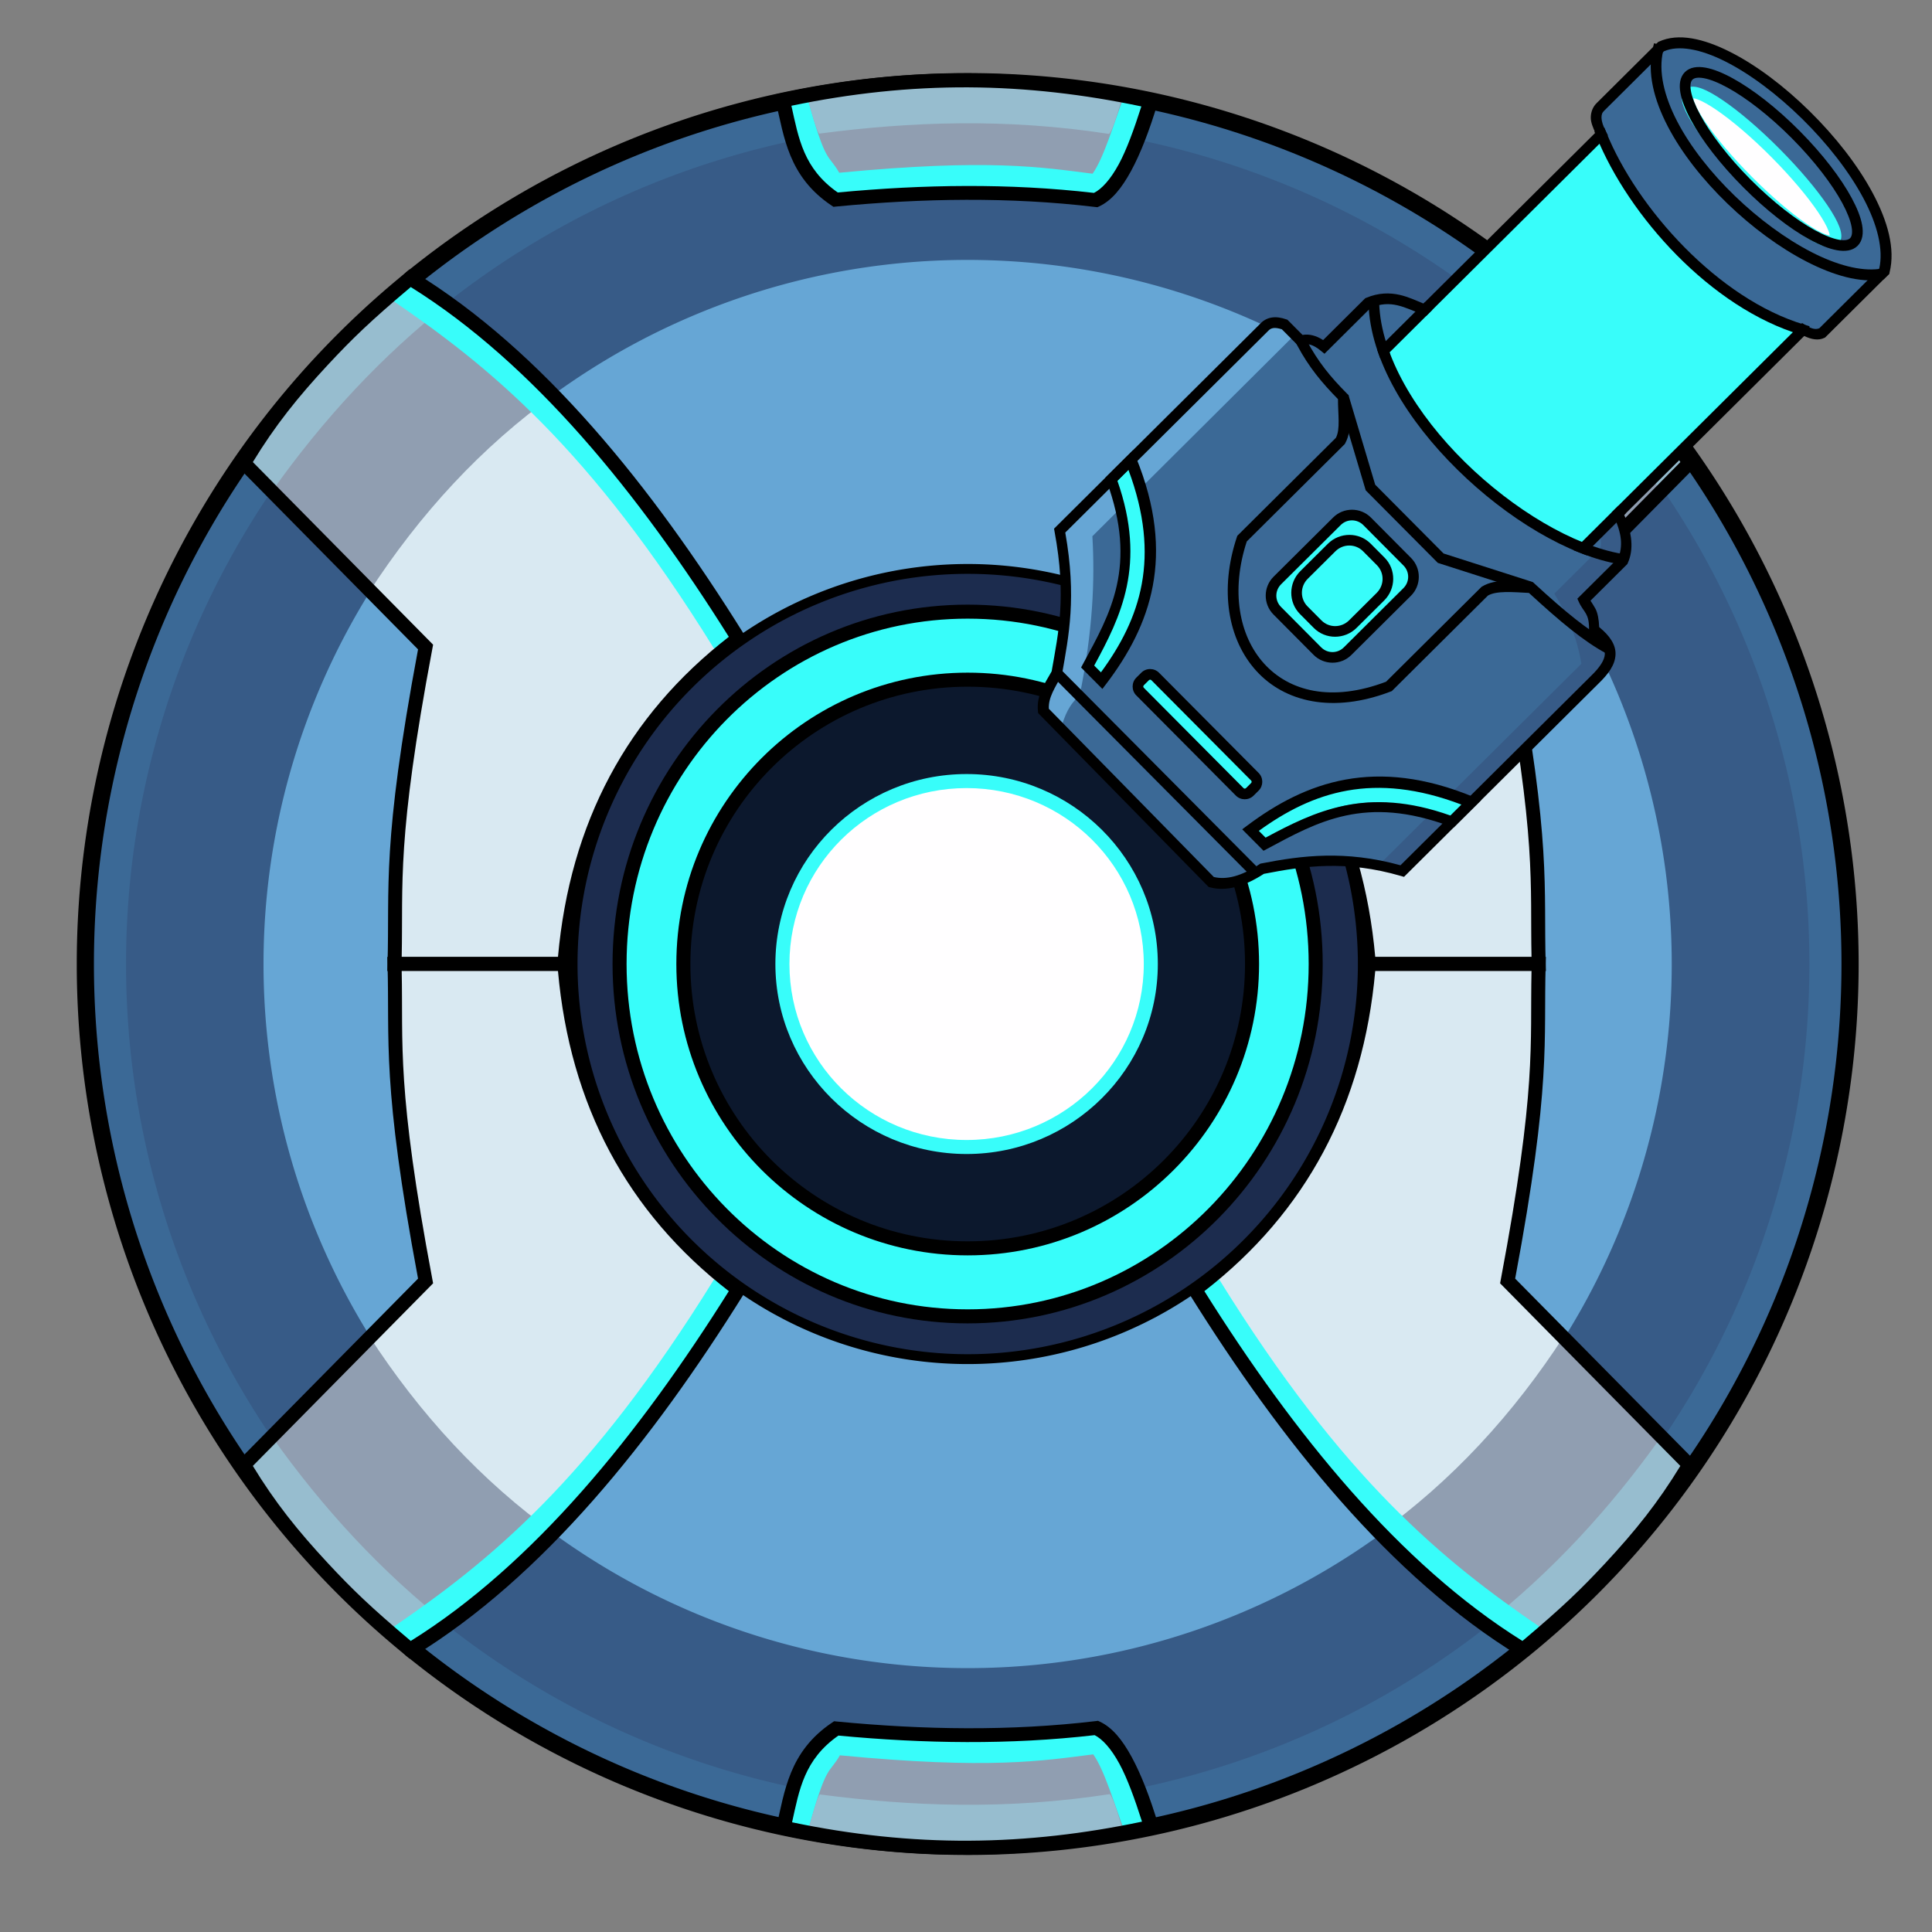 <?xml version="1.0" encoding="UTF-8" standalone="no"?>
<!-- Created with Inkscape (http://www.inkscape.org/) -->

<svg
   width="500"
   height="500"
   viewBox="0 0 132.292 132.292"
   version="1.1"
   id="svg1"
   xml:space="preserve"
   xmlns="http://www.w3.org/2000/svg"
   xmlns:svg="http://www.w3.org/2000/svg"><rect x="0" y="0" width="132.292" height="132.292" fill="#808080" stroke="none"/><defs
     id="defs1"><linearGradient
       id="linearGradient7"><stop
         style="stop-color:#97bdcf;stop-opacity:1;"
         offset="0"
         id="stop7" /><stop
         style="stop-color:#97bdcf;stop-opacity:0;"
         offset="1"
         id="stop8" /></linearGradient></defs><g
     id="layer1-8"
     transform="matrix(0.908,0,0,0.908,4.761,4.509)"
     style="stroke-width:1.101"><g
       id="g30"
       style="stroke-width:1.101"><path
         id="path12"
         style="stroke-width:0"
         d="M 134.921,67.733 A 67.188,67.188 0 0 1 67.733,134.921 67.188,67.188 0 0 1 0.545,67.733 67.188,67.188 0 0 1 67.733,0.545 67.188,67.188 0 0 1 134.921,67.733 Z" /><path
         id="path1"
         style="fill:#3b6996;stroke:#1c2c4e;stroke-width:0"
         d="M 133.626,67.733 A 65.893,65.893 0 0 1 67.733,133.626 65.893,65.893 0 0 1 1.84,67.733 65.893,65.893 0 0 1 67.733,1.84 65.893,65.893 0 0 1 133.626,67.733 Z" /><path
         id="path2"
         style="fill:#375b87;stroke:#1c2c4e;stroke-width:0"
         d="M 131.207,67.733 A 63.474,63.474 0 0 1 67.733,131.207 63.474,63.474 0 0 1 4.26,67.733 63.474,63.474 0 0 1 67.733,4.26 63.474,63.474 0 0 1 131.207,67.733 Z" /><path
         id="path3"
         style="fill:#66a6d5;stroke:#1c2c4e;stroke-width:0"
         d="M 120.825,67.733 A 53.098,53.098 0 0 1 67.727,120.831 53.098,53.098 0 0 1 14.629,67.733 53.098,53.098 0 0 1 67.727,14.635 53.098,53.098 0 0 1 120.825,67.733 Z" /></g><g
       id="g28"
       style="stroke-width:1.101"><g
         id="g16"
         transform="translate(0,-3.2955781e-5)"
         style="stroke-width:1.101"><path
           style="baseline-shift:baseline;display:inline;overflow:visible;opacity:1;vector-effect:none;fill:#d9e9f2;stroke-width:1.101;enable-background:accumulate;stop-color:#000000;stop-opacity:1"
           d="m 25.692,15.993 c 4.832,2.955 9.298,6.99 13.421,11.675 4.096,4.654 7.853,9.95 11.296,15.467 -7.949,5.994 -12.326,14.194 -13.131,24.598 H 24.509 c 0.173,-5.885 -0.485,-8.911 2.339,-23.908 L 13.143,29.943 c 1.768,-2.976 3.597,-5.221 5.925,-7.726 1.962,-2.111 3.265,-3.409 6.624,-6.223 z"
           id="path13" /><path
           style="fill:#909eb1;fill-opacity:1;stroke:#909eb1;stroke-width:0;stroke-dasharray:none"
           d="m 22.544,39.756 c 3.888,-6.008 8.545,-11.04 14.055,-14.99 L 25.935,15.993 c -5.224,3.802 -9.107,8.785 -12.793,13.941 z"
           id="path15" /><path
           style="fill:#97bdcf;fill-opacity:1;stroke:#909eb1;stroke-width:0;stroke-dasharray:none"
           d="m 15.248,32.109 c 3.877,-5.467 8.299,-10.246 13.36,-14.217 l -2.91,-1.899 c -5.566,4.721 -9.411,9.266 -12.555,13.739 z"
           id="path16" /><path
           style="display:inline;fill:#38fdfa;stroke:#000000;stroke-width:0;stroke-dasharray:none"
           d="m 25.69,16.547 -1.315,1.156 c 7.307,4.994 14.841,11.089 24.234,26.251 l 1.228,-0.783 C 42.241,31.03 34.282,22.015 25.69,16.547 Z"
           id="path6" /><path
           style="baseline-shift:baseline;display:inline;overflow:visible;opacity:1;vector-effect:none;stroke-width:1.101;enable-background:accumulate;stop-color:#000000;stop-opacity:1"
           d="m 25.643,15.344 -0.291,0.244 c -2.722,2.518 -3.703,3.777 -6.157,6.197 -2.558,2.522 -3.681,4.663 -6.396,7.933 l -0.32,0.305 13.803,13.982 C 23.525,58.741 24.151,61.922 23.98,67.719 l -0.018,0.543 h 13.805 l 0.037,-0.488 C 38.6,57.495 42.888,49.47 50.727,43.559 L 51.113,43.266 50.857,42.855 C 43.926,31.748 35.718,21.503 25.969,15.541 Z m 0.09,1.336 C 35.001,22.462 42.96,32.292 49.719,43.059 42.05,49.009 37.736,57.097 36.834,67.205 H 25.049 c 0.121,-5.57 -0.411,-8.789 2.318,-23.281 l 0.051,-0.273 -13.594,-13.771 c 1.678,-2.759 3.413,-4.916 5.631,-7.303 1.867,-2.009 3.255,-3.347 6.277,-5.896 z"
           id="path14" /><path
           style="display:none;fill:#97bdcf;fill-opacity:1;stroke:#000000;stroke-width:0;stroke-dasharray:none"
           d="m 24.374,17.703 c -4.156,4.106 -7.615,8.07 -10.376,11.893 l 13.667,13.633 c -2.029,10.012 -2.375,17.244 -2.398,23.942 l 11.228,-0.099 C 37.854,56.831 41.348,48.687 48.608,43.954 43.092,35.214 37.612,26.562 24.374,17.703 Z"
           id="path7" /></g><g
         id="g16-8"
         transform="matrix(1,0,0,-1,2.95e-5,135.462)"
         style="stroke-width:1.101"><path
           style="baseline-shift:baseline;display:inline;overflow:visible;opacity:1;vector-effect:none;fill:#d9e9f2;stroke-width:1.101;enable-background:accumulate;stop-color:#000000;stop-opacity:1"
           d="m 25.692,15.993 c 4.832,2.955 9.298,6.99 13.421,11.675 4.096,4.654 7.853,9.95 11.296,15.467 -7.949,5.994 -12.326,14.194 -13.131,24.598 H 24.509 c 0.173,-5.885 -0.485,-8.911 2.339,-23.908 L 13.143,29.943 c 1.768,-2.976 3.597,-5.221 5.925,-7.726 1.962,-2.111 3.265,-3.409 6.624,-6.223 z"
           id="path13-2" /><path
           style="fill:#909eb1;fill-opacity:1;stroke:#909eb1;stroke-width:0;stroke-dasharray:none"
           d="m 22.544,39.756 c 3.888,-6.008 8.545,-11.04 14.055,-14.99 L 25.935,15.993 c -5.224,3.802 -9.107,8.785 -12.793,13.941 z"
           id="path15-4" /><path
           style="fill:#97bdcf;fill-opacity:1;stroke:#909eb1;stroke-width:0;stroke-dasharray:none"
           d="m 15.248,32.109 c 3.877,-5.467 8.299,-10.246 13.36,-14.217 l -2.91,-1.899 c -5.566,4.721 -9.411,9.266 -12.555,13.739 z"
           id="path16-5" /><path
           style="display:inline;fill:#38fdfa;stroke:#000000;stroke-width:0;stroke-dasharray:none"
           d="m 25.69,16.547 -1.315,1.156 c 7.307,4.994 14.841,11.089 24.234,26.251 l 1.228,-0.783 C 42.241,31.03 34.282,22.015 25.69,16.547 Z"
           id="path6-5" /><path
           style="baseline-shift:baseline;display:inline;overflow:visible;opacity:1;vector-effect:none;stroke-width:1.101;enable-background:accumulate;stop-color:#000000;stop-opacity:1"
           d="m 25.643,15.344 -0.291,0.244 c -2.722,2.518 -3.703,3.777 -6.157,6.197 -2.558,2.522 -3.681,4.663 -6.396,7.933 l -0.32,0.305 13.803,13.982 C 23.525,58.741 24.151,61.922 23.98,67.719 l -0.018,0.543 h 13.805 l 0.037,-0.488 C 38.6,57.495 42.888,49.47 50.727,43.559 L 51.113,43.266 50.857,42.855 C 43.926,31.748 35.718,21.503 25.969,15.541 Z m 0.09,1.336 C 35.001,22.462 42.96,32.292 49.719,43.059 42.05,49.009 37.736,57.097 36.834,67.205 H 25.049 c 0.121,-5.57 -0.411,-8.789 2.318,-23.281 l 0.051,-0.273 -13.594,-13.771 c 1.678,-2.759 3.413,-4.916 5.631,-7.303 1.867,-2.009 3.255,-3.347 6.277,-5.896 z"
           id="path14-1" /><path
           style="display:none;fill:#97bdcf;fill-opacity:1;stroke:#000000;stroke-width:0;stroke-dasharray:none"
           d="m 24.374,17.703 c -4.156,4.106 -7.615,8.07 -10.376,11.893 l 13.667,13.633 c -2.029,10.012 -2.375,17.244 -2.398,23.942 l 11.228,-0.099 C 37.854,56.831 41.348,48.687 48.608,43.954 43.092,35.214 37.612,26.562 24.374,17.703 Z"
           id="path7-7" /></g></g><g
       id="g27"
       style="stroke-width:1.101"><g
         id="g16-7"
         transform="matrix(-1,0,0,1,135.301,-3.2955781e-5)"
         style="stroke-width:1.101"><path
           style="baseline-shift:baseline;display:inline;overflow:visible;opacity:1;vector-effect:none;fill:#d9e9f2;stroke-width:1.101;enable-background:accumulate;stop-color:#000000;stop-opacity:1"
           d="m 25.692,15.993 c 4.832,2.955 9.298,6.99 13.421,11.675 4.096,4.654 7.853,9.95 11.296,15.467 -7.949,5.994 -12.326,14.194 -13.131,24.598 H 24.509 c 0.173,-5.885 -0.485,-8.911 2.339,-23.908 L 13.143,29.943 c 1.768,-2.976 3.597,-5.221 5.925,-7.726 1.962,-2.111 3.265,-3.409 6.624,-6.223 z"
           id="path13-6" /><path
           style="fill:#909eb1;fill-opacity:1;stroke:#909eb1;stroke-width:0;stroke-dasharray:none"
           d="m 22.544,39.756 c 3.888,-6.008 8.545,-11.04 14.055,-14.99 L 25.935,15.993 c -5.224,3.802 -9.107,8.785 -12.793,13.941 z"
           id="path15-1" /><path
           style="fill:#97bdcf;fill-opacity:1;stroke:#909eb1;stroke-width:0;stroke-dasharray:none"
           d="m 15.248,32.109 c 3.877,-5.467 8.299,-10.246 13.36,-14.217 l -2.91,-1.899 c -5.566,4.721 -9.411,9.266 -12.555,13.739 z"
           id="path16-4" /><path
           style="display:inline;fill:#38fdfa;stroke:#000000;stroke-width:0;stroke-dasharray:none"
           d="m 25.69,16.547 -1.315,1.156 c 7.307,4.994 14.841,11.089 24.234,26.251 l 1.228,-0.783 C 42.241,31.03 34.282,22.015 25.69,16.547 Z"
           id="path6-2" /><path
           style="baseline-shift:baseline;display:inline;overflow:visible;opacity:1;vector-effect:none;stroke-width:1.101;enable-background:accumulate;stop-color:#000000;stop-opacity:1"
           d="m 25.643,15.344 -0.291,0.244 c -2.722,2.518 -3.703,3.777 -6.157,6.197 -2.558,2.522 -3.681,4.663 -6.396,7.933 l -0.32,0.305 13.803,13.982 C 23.525,58.741 24.151,61.922 23.98,67.719 l -0.018,0.543 h 13.805 l 0.037,-0.488 C 38.6,57.495 42.888,49.47 50.727,43.559 L 51.113,43.266 50.857,42.855 C 43.926,31.748 35.718,21.503 25.969,15.541 Z m 0.09,1.336 C 35.001,22.462 42.96,32.292 49.719,43.059 42.05,49.009 37.736,57.097 36.834,67.205 H 25.049 c 0.121,-5.57 -0.411,-8.789 2.318,-23.281 l 0.051,-0.273 -13.594,-13.771 c 1.678,-2.759 3.413,-4.916 5.631,-7.303 1.867,-2.009 3.255,-3.347 6.277,-5.896 z"
           id="path14-3" /><path
           style="display:none;fill:#97bdcf;fill-opacity:1;stroke:#000000;stroke-width:0;stroke-dasharray:none"
           d="m 24.374,17.703 c -4.156,4.106 -7.615,8.07 -10.376,11.893 l 13.667,13.633 c -2.029,10.012 -2.375,17.244 -2.398,23.942 l 11.228,-0.099 C 37.854,56.831 41.348,48.687 48.608,43.954 43.092,35.214 37.612,26.562 24.374,17.703 Z"
           id="path7-2" /></g><g
         id="g16-8-2"
         transform="rotate(180,67.65,67.731)"
         style="stroke-width:1.101"><path
           style="baseline-shift:baseline;display:inline;overflow:visible;opacity:1;vector-effect:none;fill:#d9e9f2;stroke-width:1.101;enable-background:accumulate;stop-color:#000000;stop-opacity:1"
           d="m 25.692,15.993 c 4.832,2.955 9.298,6.99 13.421,11.675 4.096,4.654 7.853,9.95 11.296,15.467 -7.949,5.994 -12.326,14.194 -13.131,24.598 H 24.509 c 0.173,-5.885 -0.485,-8.911 2.339,-23.908 L 13.143,29.943 c 1.768,-2.976 3.597,-5.221 5.925,-7.726 1.962,-2.111 3.265,-3.409 6.624,-6.223 z"
           id="path13-2-1" /><path
           style="fill:#909eb1;fill-opacity:1;stroke:#909eb1;stroke-width:0;stroke-dasharray:none"
           d="m 22.544,39.756 c 3.888,-6.008 8.545,-11.04 14.055,-14.99 L 25.935,15.993 c -5.224,3.802 -9.107,8.785 -12.793,13.941 z"
           id="path15-4-6" /><path
           style="fill:#97bdcf;fill-opacity:1;stroke:#909eb1;stroke-width:0;stroke-dasharray:none"
           d="m 15.248,32.109 c 3.877,-5.467 8.299,-10.246 13.36,-14.217 l -2.91,-1.899 c -5.566,4.721 -9.411,9.266 -12.555,13.739 z"
           id="path16-5-8" /><path
           style="display:inline;fill:#38fdfa;stroke:#000000;stroke-width:0;stroke-dasharray:none"
           d="m 25.69,16.547 -1.315,1.156 c 7.307,4.994 14.841,11.089 24.234,26.251 l 1.228,-0.783 C 42.241,31.03 34.282,22.015 25.69,16.547 Z"
           id="path6-5-5" /><path
           style="baseline-shift:baseline;display:inline;overflow:visible;opacity:1;vector-effect:none;stroke-width:1.101;enable-background:accumulate;stop-color:#000000;stop-opacity:1"
           d="m 25.643,15.344 -0.291,0.244 c -2.722,2.518 -3.703,3.777 -6.157,6.197 -2.558,2.522 -3.681,4.663 -6.396,7.933 l -0.32,0.305 13.803,13.982 C 23.525,58.741 24.151,61.922 23.98,67.719 l -0.018,0.543 h 13.805 l 0.037,-0.488 C 38.6,57.495 42.888,49.47 50.727,43.559 L 51.113,43.266 50.857,42.855 C 43.926,31.748 35.718,21.503 25.969,15.541 Z m 0.09,1.336 C 35.001,22.462 42.96,32.292 49.719,43.059 42.05,49.009 37.736,57.097 36.834,67.205 H 25.049 c 0.121,-5.57 -0.411,-8.789 2.318,-23.281 l 0.051,-0.273 -13.594,-13.771 c 1.678,-2.759 3.413,-4.916 5.631,-7.303 1.867,-2.009 3.255,-3.347 6.277,-5.896 z"
           id="path14-1-7" /><path
           style="display:none;fill:#97bdcf;fill-opacity:1;stroke:#000000;stroke-width:0;stroke-dasharray:none"
           d="m 24.374,17.703 c -4.156,4.106 -7.615,8.07 -10.376,11.893 l 13.667,13.633 c -2.029,10.012 -2.375,17.244 -2.398,23.942 l 11.228,-0.099 C 37.854,56.831 41.348,48.687 48.608,43.954 43.092,35.214 37.612,26.562 24.374,17.703 Z"
           id="path7-7-6" /></g></g><g
       id="g29"
       style="stroke-width:1.101"><path
         id="path17"
         style="stroke:#000000;stroke-width:0"
         d="M 97.901,67.733 A 30.167,30.167 0 0 1 67.733,97.901 30.167,30.167 0 0 1 37.566,67.733 30.167,30.167 0 0 1 67.733,37.566 30.167,30.167 0 0 1 97.901,67.733 Z" /><path
         id="path18"
         style="fill:#1c2c4e;stroke:#000000;stroke-width:0"
         d="M 97.157,67.733 A 29.424,29.424 0 0 1 67.733,97.157 29.424,29.424 0 0 1 38.309,67.733 29.424,29.424 0 0 1 67.733,38.309 29.424,29.424 0 0 1 97.157,67.733 Z" /><g
         id="path19"
         style="opacity:1;stroke-width:1.101"><path
           style="baseline-shift:baseline;display:inline;overflow:visible;vector-effect:none;fill:#38fdfa;stroke-width:1.101;enable-background:accumulate;stop-color:#000000;stop-opacity:1"
           d="M 93.975,67.731 A 26.248,26.572 0 0 1 67.727,94.303 26.248,26.572 0 0 1 41.479,67.731 26.248,26.572 0 0 1 67.727,41.159 26.248,26.572 0 0 1 93.975,67.731 Z"
           id="path31" /><path
           style="baseline-shift:baseline;display:inline;overflow:visible;vector-effect:none;stroke-width:1.101;enable-background:accumulate;stop-color:#000000;stop-opacity:1"
           d="m 67.727,40.631 c -14.786,0 -26.777,12.142 -26.777,27.1 -10e-7,14.958 11.991,27.102 26.777,27.102 14.786,0 26.777,-12.144 26.777,-27.102 0,-14.958 -11.991,-27.1 -26.777,-27.1 z m 0,1.057 c 14.207,0 25.719,11.65 25.719,26.043 10e-7,14.393 -11.512,26.043 -25.719,26.043 -14.207,10e-7 -25.719,-11.65 -25.719,-26.043 0,-14.393 11.512,-26.043 25.719,-26.043 z"
           id="path32" /></g><g
         id="path20"
         style="opacity:1;stroke-width:1.101"><path
           style="baseline-shift:baseline;display:inline;overflow:visible;vector-effect:none;fill:#0c182d;stroke-width:1.101;enable-background:accumulate;stop-color:#000000;stop-opacity:1"
           d="M 89.175,67.731 A 21.442,21.442 0 0 1 67.733,89.173 21.442,21.442 0 0 1 46.291,67.731 21.442,21.442 0 0 1 67.733,46.289 21.442,21.442 0 0 1 89.175,67.731 Z"
           id="path33" /><path
           style="baseline-shift:baseline;display:inline;overflow:visible;vector-effect:none;stroke-width:1.101;enable-background:accumulate;stop-color:#000000;stop-opacity:1"
           d="m 67.732,45.76 c -12.128,0 -21.971,9.843 -21.971,21.971 -10e-7,12.128 9.843,21.973 21.971,21.973 12.128,10e-7 21.973,-9.845 21.973,-21.973 0,-12.128 -9.845,-21.971 -21.973,-21.971 z m 0,1.059 c 11.556,0 20.914,9.356 20.914,20.912 10e-7,11.556 -9.358,20.914 -20.914,20.914 -11.556,0 -20.912,-9.358 -20.912,-20.914 10e-7,-11.556 9.356,-20.912 20.912,-20.912 z"
           id="path34" /></g><g
         id="path21"
         style="opacity:1;stroke-width:1.101"><path
           style="baseline-shift:baseline;display:inline;overflow:visible;vector-effect:none;fill:#fffeff;stroke-width:1.101;enable-background:accumulate;stop-color:#000000;stop-opacity:1"
           d="M 81.541,67.733 A 13.89,13.798 0 0 1 67.65,81.531 13.89,13.798 0 0 1 53.76,67.733 13.89,13.798 0 0 1 67.65,53.936 13.89,13.798 0 0 1 81.541,67.733 Z"
           id="path35" /><path
           style="baseline-shift:baseline;display:inline;overflow:visible;vector-effect:none;fill:#38fdfa;stroke-width:1.101;enable-background:accumulate;stop-color:#000000;stop-opacity:1"
           d="m 67.65,53.406 c -7.955,0 -14.42,6.418 -14.42,14.326 0,7.908 6.464,14.328 14.42,14.328 7.955,-10e-7 14.42,-6.42 14.42,-14.328 0,-7.908 -6.464,-14.326 -14.42,-14.326 z m 0,1.059 c 7.387,0 13.361,5.935 13.361,13.268 0,7.332 -5.974,13.27 -13.361,13.27 -7.387,0 -13.361,-5.937 -13.361,-13.27 10e-7,-7.332 5.974,-13.268 13.361,-13.268 z"
           id="path36" /></g></g><g
       id="g26"
       style="stroke-width:1.101"><path
         style="baseline-shift:baseline;display:inline;overflow:visible;vector-effect:none;fill:#38fdfa;stroke-width:1.101;enable-background:accumulate;stop-color:#000000"
         d="M 53.777,2.58 C 54.411,5.248 54.658,8.011 57.745,10.087 64.345,9.453 70.912,9.345 77.424,10.12 78.94,9.422 80.306,6.783 81.558,2.646 72.469,0.645 63.218,0.524 53.777,2.58 Z"
         id="path24" /><path
         style="fill:#909eb1;fill-opacity:1;stroke:#909eb1;stroke-width:0;stroke-dasharray:none"
         d="m 55.635,2.345 c 1.423,5.225 1.568,4.237 2.409,5.716 C 69.346,6.979 73.328,7.651 77.151,8.133 78.015,6.915 78.752,4.325 79.536,2.249 71.543,1.028 63.567,0.634 55.635,2.345 Z"
         id="path23" /><path
         style="fill:#97bdcf;fill-opacity:1;stroke:#d9e9f2;stroke-width:0;stroke-dasharray:none"
         d="M 56.538,5.11 C 63.409,4.209 70.596,3.931 78.39,5.133 78.584,4.992 78.94,3.968 79.443,2.152 71.422,0.86 63.465,0.844 55.577,2.198 c 0.338,1.102 0.743,2.727 0.961,2.911 z"
         id="path26" /><path
         style="baseline-shift:baseline;display:inline;overflow:visible;vector-effect:none;stroke-width:1.101;enable-background:accumulate;stop-color:#000000"
         d="m 67.803,0.562 c -4.668,-0.024 -9.381,0.464 -14.139,1.5 l -0.527,0.115 0.125,0.525 c 0.623,2.619 0.93,5.632 4.188,7.822 l 0.158,0.107 0.189,-0.02 c 6.572,-0.631 13.1,-0.736 19.564,0.033 l 0.148,0.018 0.135,-0.062 c 0.933,-0.43 1.695,-1.361 2.41,-2.676 0.715,-1.315 1.378,-3.037 2.01,-5.127 L 82.23,2.252 81.672,2.129 C 77.093,1.121 72.47,0.586 67.803,0.562 Z m -0.006,1.059 c 4.383,0.022 8.723,0.53 13.031,1.438 C 80.275,4.792 79.709,6.346 79.125,7.42 78.482,8.602 77.826,9.296 77.254,9.582 70.849,8.84 64.402,8.94 57.932,9.549 55.346,7.741 54.983,5.463 54.438,3.01 58.933,2.071 63.387,1.599 67.797,1.621 Z"
         id="path25" /></g><g
       id="g26-7"
       transform="matrix(1,0,0,-1,0.05,135.467)"
       style="stroke-width:1.101"><path
         style="baseline-shift:baseline;display:inline;overflow:visible;vector-effect:none;fill:#38fdfa;stroke-width:1.101;enable-background:accumulate;stop-color:#000000"
         d="M 53.777,2.58 C 54.411,5.248 54.658,8.011 57.745,10.087 64.345,9.453 70.912,9.345 77.424,10.12 78.94,9.422 80.306,6.783 81.558,2.646 72.469,0.645 63.218,0.524 53.777,2.58 Z"
         id="path24-9" /><path
         style="fill:#909eb1;fill-opacity:1;stroke:#909eb1;stroke-width:0;stroke-dasharray:none"
         d="m 55.635,2.345 c 1.423,5.225 1.568,4.237 2.409,5.716 C 69.346,6.979 73.328,7.651 77.151,8.133 78.015,6.915 78.752,4.325 79.536,2.249 71.543,1.028 63.567,0.634 55.635,2.345 Z"
         id="path23-5" /><path
         style="fill:#97bdcf;fill-opacity:1;stroke:#d9e9f2;stroke-width:0;stroke-dasharray:none"
         d="M 56.538,5.11 C 63.409,4.209 70.596,3.931 78.39,5.133 78.584,4.992 78.94,3.968 79.443,2.152 71.422,0.86 63.465,0.844 55.577,2.198 c 0.338,1.102 0.743,2.727 0.961,2.911 z"
         id="path26-4" /><path
         style="baseline-shift:baseline;display:inline;overflow:visible;vector-effect:none;stroke-width:1.101;enable-background:accumulate;stop-color:#000000"
         d="m 67.803,0.562 c -4.668,-0.024 -9.381,0.464 -14.139,1.5 l -0.527,0.115 0.125,0.525 c 0.623,2.619 0.93,5.632 4.188,7.822 l 0.158,0.107 0.189,-0.02 c 6.572,-0.631 13.1,-0.736 19.564,0.033 l 0.148,0.018 0.135,-0.062 c 0.933,-0.43 1.695,-1.361 2.41,-2.676 0.715,-1.315 1.378,-3.037 2.01,-5.127 L 82.23,2.252 81.672,2.129 C 77.093,1.121 72.47,0.586 67.803,0.562 Z m -0.006,1.059 c 4.383,0.022 8.723,0.53 13.031,1.438 C 80.275,4.792 79.709,6.346 79.125,7.42 78.482,8.602 77.826,9.296 77.254,9.582 70.849,8.84 64.402,8.94 57.932,9.549 55.346,7.741 54.983,5.463 54.438,3.01 58.933,2.071 63.387,1.599 67.797,1.621 Z"
         id="path25-3" /></g></g><g
     id="g1"
     transform="matrix(0.654,-0.65,0.65,0.654,9.013,36.217)"
     style="stroke-width:1.084"><g
       id="layer1-7"
       style="display:inline;stroke-width:1.084"><path
         style="baseline-shift:baseline;display:inline;overflow:visible;vector-effect:none;fill:#3b6996;fill-opacity:1;stroke-width:1.084;stroke-linecap:square;stroke-miterlimit:7.9;enable-background:accumulate;stop-color:#000000"
         d="m 38.501,57.299 c 0.677,-0.849 1.726,-0.976 2.685,-1.276 2.41,-1.708 4.781,-3.195 7.62,-7.351 h 21.349 c 0.536,-0.046 0.961,0.256 1.276,0.906 V 51.223 c 0.53,0.233 0.838,0.767 0.924,1.601 h 4.614 c 1.712,0.691 2.062,2.064 2.618,3.333 h 18.479 c 0.306,-1.004 0.77,-1.502 1.393,-1.494 h 6.361 c 5.154,1.894 5.6,20.131 0,23.514 H 99.291 C 98.885,78.039 98.605,77.647 98.452,77.002 H 79.117 c -0.496,1.455 -1.246,2.373 -2.249,2.752 h -4.095 c -0.255,0.679 -0.016,1.169 -1.007,2.131 0.29,2.102 -0.648,2.681 -2.585,2.652 H 49.037 c -2.103,-3.793 -4.662,-5.707 -7.263,-7.446 -1.701,-0.337 -2.833,-0.99 -3.395,-1.96 z"
         id="path29" /><path
         style="display:inline;fill:#66a6d5;fill-opacity:1;stroke:none;stroke-width:0.861;stroke-linecap:square;stroke-linejoin:miter;stroke-miterlimit:7.9;stroke-dasharray:none;paint-order:normal"
         d="m 38.502,59.16 c 0.849,-0.476 1.721,-0.848 2.703,-0.748 4.092,-2.729 6.842,-5.27 9.016,-7.732 l 21.134,-0.016 c 0.038,-1.018 -0.236,-1.747 -1.091,-1.938 L 48.941,48.68 c -2.137,2.932 -4.714,5.319 -7.611,7.311 l -2.752,1.282 z"
         id="path81" /><path
         style="display:inline;fill:#38fdfa;stroke:none;stroke-width:0.861;stroke-linecap:square;stroke-linejoin:miter;stroke-miterlimit:7.9;stroke-dasharray:none;paint-order:normal"
         d="m 54.06,48.672 c -2.659,6.556 -6.911,6.955 -10.842,8.593 v 1.511 c 5.434,-1.367 10.945,-2.596 12.99,-10.108 z"
         id="path31-1" /><path
         style="display:inline;fill:#375b87;fill-opacity:1;stroke:none;stroke-width:0.861;stroke-linecap:square;stroke-linejoin:miter;stroke-miterlimit:7.9;stroke-dasharray:none;paint-order:normal"
         d="m 48.091,82.996 h 21.211 c 1.181,-1.668 1.851,-3.377 2.243,-5.109 h 4.77 c 0.353,-0.109 0.527,-0.499 0.774,-0.774 h 1.869 l -2.022,2.599 h -4.137 l -1.242,2.4 -0.294,2.249 H 48.936 Z"
         id="path83" /><rect
         style="display:inline;fill:#38fdfa;stroke:none;stroke-width:0.861;stroke-linecap:square;stroke-linejoin:miter;stroke-miterlimit:7.9;stroke-dasharray:none;paint-order:normal"
         id="rect32"
         width="1.602"
         height="11.227"
         x="44.634"
         y="61.083" /><path
         style="display:inline;fill:#38fdfa;stroke:none;stroke-width:0.861;stroke-linecap:square;stroke-linejoin:miter;stroke-miterlimit:7.9;stroke-dasharray:none;paint-order:normal"
         d="m 43.251,74.535 c 7.783,0.763 10.589,5.239 13.007,10.004 h -2.064 c -1.976,-5.891 -6.171,-7.807 -10.976,-8.628 z"
         id="path32-1" /><rect
         style="display:inline;fill:#38fdfa;fill-opacity:1;stroke:none;stroke-width:0.861;stroke-linecap:square;stroke-linejoin:miter;stroke-miterlimit:7.9;stroke-dasharray:none;paint-order:normal"
         id="rect41"
         width="8.83"
         height="6.812"
         x="56.347"
         y="63.007" /><path
         style="display:inline;fill:#38fdfa;fill-opacity:1;stroke:none;stroke-width:0.861;stroke-linecap:square;stroke-linejoin:miter;stroke-miterlimit:7.9;stroke-dasharray:none;paint-order:normal"
         d="m 75.358,56.103 22.707,0.051 c -2.74,7.225 -1.979,14.102 0.228,20.836 H 75.381 C 73.894,70.642 71.295,64.756 75.358,56.103 Z"
         id="path42" /><ellipse
         style="display:inline;fill:#fffeff;fill-opacity:1;stroke:#38fdfa;stroke-width:0.861;stroke-linecap:square;stroke-linejoin:miter;stroke-miterlimit:7.9;stroke-dasharray:none;paint-order:normal"
         id="path43"
         cx="104.804"
         cy="66.257"
         rx="1.46"
         ry="7.655" /></g><g
       id="layer2"
       style="display:inline;stroke-width:1.084"><g
         id="g31"
         style="display:inline;stroke-width:1.084"><path
           style="baseline-shift:baseline;display:inline;overflow:visible;vector-effect:none;stroke-width:1.084;stroke-linecap:square;stroke-miterlimit:7.9;enable-background:accumulate;stop-color:#000000"
           d="m 48.598,48.275 -0.119,0.172 c -2.787,4.081 -5.07,5.515 -7.475,7.217 -0.903,0.272 -2.04,0.418 -2.812,1.387 l -0.086,0.107 -0.123,18.08 0.055,0.094 c 0.622,1.074 1.85,1.751 3.543,2.109 2.58,1.726 5.052,3.578 7.109,7.289 l 0.113,0.205 h 20.373 c 1.009,0.015 1.835,-0.112 2.4,-0.631 0.534,-0.489 0.692,-1.286 0.582,-2.307 0.399,-0.433 0.669,-0.836 0.768,-1.172 0.082,-0.279 0.112,-0.47 0.158,-0.674 h 3.857 l 0.066,-0.025 c 1.06,-0.401 1.819,-1.376 2.342,-2.729 H 98.197 c 0.194,0.548 0.489,0.992 0.965,1.154 l 0.062,0.021 h 6.705 l 0.096,-0.057 c 1.537,-0.928 2.581,-2.794 3.262,-5.061 0.681,-2.266 0.991,-4.956 0.963,-7.6 -0.028,-2.644 -0.394,-5.238 -1.092,-7.322 -0.697,-2.084 -1.721,-3.7 -3.201,-4.244 l -0.066,-0.023 h -6.426 c -0.418,-0.006 -0.818,0.178 -1.111,0.492 -0.229,0.245 -0.376,0.618 -0.521,1 H 79.84 C 79.609,55.208 79.401,54.624 79.047,54.062 78.643,53.422 78.049,52.831 77.117,52.455 l -0.07,-0.027 H 72.643 C 72.516,51.833 72.244,51.371 71.828,51.078 v -1.59 l -0.041,-0.082 C 71.61,49.04 71.39,48.743 71.105,48.541 70.821,48.339 70.472,48.247 70.121,48.277 l 0.033,-0.002 z m 0.389,0.793 h 21.186 0.018 c 0.185,-0.016 0.316,0.019 0.457,0.119 0.128,0.091 0.26,0.272 0.387,0.512 v 1.783 l 0.238,0.104 c 0.377,0.166 0.609,0.524 0.688,1.279 l 0.037,0.355 h 4.859 c 0.748,0.314 1.189,0.741 1.52,1.266 0.338,0.537 0.562,1.175 0.85,1.83 l 0.104,0.238 h 19.031 l 0.086,-0.281 c 0.142,-0.466 0.317,-0.789 0.488,-0.973 0.171,-0.183 0.315,-0.243 0.52,-0.24 h 0.002 6.256 c 1.084,0.417 2.039,1.77 2.693,3.727 0.661,1.974 1.023,4.505 1.051,7.08 0.028,2.575 -0.278,5.198 -0.928,7.361 -0.639,2.129 -1.625,3.773 -2.859,4.553 H 99.404 C 99.169,77.694 98.971,77.472 98.838,76.91 l -0.072,-0.305 H 78.834 l -0.092,0.27 c -0.466,1.367 -1.131,2.146 -1.979,2.482 h -4.266 l -0.096,0.258 c -0.153,0.407 -0.159,0.719 -0.238,0.988 -0.079,0.269 -0.214,0.551 -0.674,0.998 l -0.145,0.141 0.027,0.199 c 0.136,0.989 -0.017,1.489 -0.332,1.777 -0.315,0.289 -0.926,0.436 -1.854,0.422 h -0.004 -19.957 C 47.111,80.446 44.549,78.469 41.994,76.762 l -0.064,-0.043 -0.078,-0.016 C 40.254,76.387 39.277,75.791 38.779,74.986 l 0.117,-17.496 c 0.569,-0.638 1.44,-0.785 2.408,-1.088 l 0.061,-0.02 0.051,-0.035 c 2.354,-1.669 4.767,-3.247 7.57,-7.279 z"
           id="path30" /><path
           style="baseline-shift:baseline;display:inline;overflow:visible;opacity:1;vector-effect:none;stroke-width:1.084;stroke-linecap:square;stroke-miterlimit:7.9;enable-background:accumulate;stop-color:#000000;stop-opacity:1"
           d="m 40.789,55.951 v 0.396 19.918 0.396 h 0.795 V 76.266 56.348 55.951 Z"
           id="path17-5" /><path
           style="baseline-shift:baseline;display:inline;overflow:visible;opacity:1;vector-effect:none;stroke-width:1.084;stroke-linecap:square;stroke-miterlimit:7.9;enable-background:accumulate;stop-color:#000000;stop-opacity:1"
           d="m 53.973,48.275 -0.105,0.23 c -2.82,6.129 -6.732,7.186 -10.83,8.412 l -0.283,0.086 v 2.244 l 0.451,-0.062 c 5.392,-0.752 10.381,-3.062 13.436,-10.359 l 0.23,-0.551 z m 0.471,0.793 h 1.152 c -2.876,6.355 -7.159,8.463 -12.049,9.229 v -0.709 c 3.945,-1.182 8.043,-2.548 10.896,-8.52 z"
           id="path18-2" /><path
           style="baseline-shift:baseline;display:inline;overflow:visible;opacity:1;vector-effect:none;stroke-width:1.084;stroke-linecap:square;stroke-miterlimit:7.9;enable-background:accumulate;stop-color:#000000;stop-opacity:1"
           d="m 42.77,73.961 v 2.246 l 0.283,0.084 c 4.098,1.226 8.01,2.285 10.83,8.414 l 0.107,0.23 h 2.898 L 56.658,84.385 C 53.603,77.088 48.615,74.777 43.223,74.025 Z m 0.795,0.951 c 4.889,0.765 9.173,2.875 12.049,9.229 h -1.152 c -2.854,-5.97 -6.952,-7.336 -10.896,-8.518 z"
           id="path19-7" /><path
           style="baseline-shift:baseline;display:inline;overflow:visible;opacity:1;vector-effect:none;stroke-width:1.084;stroke-linecap:square;stroke-miterlimit:7.9;enable-background:accumulate;stop-color:#000000;stop-opacity:1"
           d="M 71.113,50.977 71,51.357 c -0.53,1.766 -0.656,3.258 -0.666,4.959 -0.79,0.787 -1.436,1.709 -2.133,1.928 H 57.877 l -0.086,0.043 c -3.679,1.848 -5.843,4.922 -5.984,8.059 -0.141,3.136 1.785,6.268 6.004,8.133 l 0.076,0.033 h 10.059 c 0.703,0.179 1.484,1.104 2.301,2.008 0.145,3.203 0.355,5.405 0.904,7.232 l 0.004,0.023 h 0.002 c 0.006,0.018 0.006,0.044 0.012,0.062 l 0.773,-0.17 -0.031,-0.229 -0.025,-0.186 C 71.401,81.542 71.169,79.499 71.029,76.334 l -0.006,-0.143 -0.098,-0.107 c -0.821,-0.902 -1.624,-2.068 -2.809,-2.354 l -0.047,-0.012 h -9.996 c -3.957,-1.771 -5.6,-4.559 -5.475,-7.338 0.125,-2.774 2.053,-5.593 5.482,-7.342 h 10.268 l 0.053,-0.018 c 1.18,-0.345 1.848,-1.534 2.578,-2.236 l 0.121,-0.117 v -0.17 c -4.6e-4,-1.738 0.133,-3.163 0.658,-4.914 L 71.875,51.205 Z"
           id="path21-6" /><path
           style="baseline-shift:baseline;display:inline;overflow:visible;opacity:1;vector-effect:none;stroke-width:1.084;stroke-linecap:square;stroke-miterlimit:7.9;enable-background:accumulate;stop-color:#000000;stop-opacity:1"
           d="m 59.592,62.273 c -1.091,0 -1.984,0.893 -1.984,1.984 v 4.227 c 0,1.091 0.893,1.984 1.984,1.984 h 6.24 c 1.091,0 1.984,-0.893 1.984,-1.984 v -4.227 c 0,-1.091 -0.893,-1.984 -1.984,-1.984 z m 0,0.793 h 6.24 c 0.662,0 1.189,0.529 1.189,1.191 v 4.227 c 0,0.662 -0.527,1.189 -1.189,1.189 h -6.24 c -0.662,0 -1.191,-0.527 -1.191,-1.189 v -4.227 c 0,-0.662 0.529,-1.191 1.191,-1.191 z"
           id="rect21"
           transform="translate(-1.946,0.024)" /><path
           style="baseline-shift:baseline;display:inline;overflow:visible;opacity:1;vector-effect:none;stroke-width:1.084;stroke-linecap:square;stroke-miterlimit:7.9;enable-background:accumulate;stop-color:#000000;stop-opacity:1"
           d="m 60.654,62.102 c -1.771,10e-7 -3.219,1.447 -3.219,3.219 v 2.1 c 0,1.771 1.447,3.219 3.219,3.219 h 4.113 c 1.771,0 3.221,-1.447 3.221,-3.219 v -2.1 c 0,-1.771 -1.449,-3.219 -3.221,-3.219 z m 0,1.137 h 4.113 c 1.157,0 2.084,0.925 2.084,2.082 v 2.1 c 0,1.157 -0.927,2.082 -2.084,2.082 h -4.113 c -1.157,0 -2.082,-0.925 -2.082,-2.082 v -2.1 c 0,-1.157 0.925,-2.082 2.082,-2.082 z"
           id="rect21-7"
           transform="matrix(0.702,0,0,0.695,16.763,20.244)" /><path
           style="baseline-shift:baseline;display:inline;overflow:visible;opacity:1;vector-effect:none;stroke-width:1.084;stroke-linecap:square;stroke-miterlimit:7.9;enable-background:accumulate;stop-color:#000000;stop-opacity:1"
           d="m 70.412,56.258 -0.188,0.35 -3.203,5.963 v 7.598 l 3.117,6.01 0.182,0.354 0.705,-0.365 L 70.844,75.812 67.816,69.975 v -7.205 l 3.107,-5.787 0.188,-0.35 z"
           id="path22" /><path
           style="baseline-shift:baseline;display:inline;overflow:visible;opacity:1;vector-effect:none;stroke-width:1.084;stroke-linecap:square;stroke-miterlimit:7.9;enable-background:accumulate;stop-color:#000000;stop-opacity:1"
           d="m 77.24,52.566 -0.271,0.289 c -2.916,3.103 -4.095,8.275 -4.037,13.438 0.058,5.163 1.351,10.327 3.602,13.479 l 0.23,0.324 0.646,-0.463 -0.23,-0.322 c -2.093,-2.931 -3.399,-7.993 -3.455,-13.027 -0.056,-5.034 1.138,-10.029 3.822,-12.885 l 0.271,-0.289 z"
           id="path23-1" /><path
           style="baseline-shift:baseline;display:inline;overflow:visible;opacity:1;vector-effect:none;stroke-width:1.084;stroke-linecap:square;stroke-miterlimit:7.9;enable-background:accumulate;stop-color:#000000;stop-opacity:1"
           d="m 97.854,55.639 -0.154,0.365 c -2.463,5.868 -2.962,15.007 0.404,21.188 l 0.189,0.35 0.697,-0.379 L 98.801,76.812 C 95.61,70.955 96.069,61.939 98.432,56.311 l 0.154,-0.365 z"
           id="path24-4" /><path
           style="baseline-shift:baseline;display:inline;overflow:visible;opacity:1;vector-effect:none;stroke-width:1.084;stroke-linecap:square;stroke-miterlimit:7.9;enable-background:accumulate;stop-color:#000000;stop-opacity:1"
           d="m 105.609,54.117 -0.338,0.209 c -1.556,0.959 -2.614,2.736 -3.285,4.881 -0.671,2.145 -0.955,4.676 -0.902,7.205 0.052,2.529 0.44,5.057 1.135,7.199 0.694,2.142 1.685,3.909 3.027,4.887 l 0.105,0.076 h 0.199 0.396 V 77.781 h -0.301 c -1.087,-0.831 -2.022,-2.41 -2.672,-4.416 -0.665,-2.05 -1.047,-4.512 -1.098,-6.971 -0.051,-2.459 0.229,-4.914 0.865,-6.949 0.637,-2.035 1.629,-3.633 2.945,-4.443 l 0.338,-0.209 z"
           id="path25-2" /><path
           style="baseline-shift:baseline;display:inline;overflow:visible;opacity:1;vector-effect:none;stroke-width:1.084;stroke-linecap:square;stroke-miterlimit:7.9;enable-background:accumulate;stop-color:#000000;stop-opacity:1"
           d="m 105.729,57.252 c -0.536,0 -0.977,0.358 -1.322,0.854 -0.345,0.496 -0.631,1.165 -0.871,1.979 -0.479,1.626 -0.766,3.828 -0.766,6.262 0,2.433 0.286,4.635 0.766,6.262 0.24,0.813 0.526,1.483 0.871,1.979 0.345,0.496 0.786,0.854 1.322,0.854 0.536,0 0.979,-0.358 1.324,-0.854 0.345,-0.496 0.629,-1.165 0.869,-1.979 0.479,-1.626 0.768,-3.828 0.768,-6.262 0,-2.433 -0.288,-4.635 -0.768,-6.262 -0.24,-0.813 -0.524,-1.483 -0.869,-1.979 -0.345,-0.496 -0.788,-0.854 -1.324,-0.854 z m 0,0.793 c 0.172,0 0.406,0.129 0.674,0.514 0.268,0.384 0.536,0.989 0.76,1.75 0.448,1.521 0.734,3.667 0.734,6.037 0,2.37 -0.286,4.516 -0.734,6.037 -0.224,0.761 -0.492,1.366 -0.76,1.75 -0.268,0.384 -0.502,0.514 -0.674,0.514 -0.172,0 -0.404,-0.129 -0.672,-0.514 -0.268,-0.384 -0.536,-0.989 -0.76,-1.75 -0.448,-1.521 -0.734,-3.667 -0.734,-6.037 0,-2.37 0.286,-4.516 0.734,-6.037 0.224,-0.761 0.492,-1.366 0.76,-1.75 0.268,-0.384 0.5,-0.514 0.672,-0.514 z"
           id="path26-3" /><path
           style="baseline-shift:baseline;display:inline;overflow:visible;opacity:1;vector-effect:none;stroke-width:1.084;stroke-linecap:square;stroke-miterlimit:7.9;enable-background:accumulate;stop-color:#000000;stop-opacity:1"
           d="m 74.988,55.76 -0.119,0.252 -0.17,0.357 0.717,0.34 0.074,-0.154 h 4.098 0.396 v -0.795 h -0.396 z"
           id="path27" /><path
           style="baseline-shift:baseline;display:inline;overflow:visible;opacity:1;vector-effect:none;stroke-width:1.084;stroke-linecap:square;stroke-miterlimit:7.9;enable-background:accumulate;stop-color:#000000;stop-opacity:1"
           d="m 74.83,76.605 0.268,0.605 0.162,0.363 0.398,-0.176 h 3.459 0.396 v -0.793 h -0.396 z"
           id="path28" /><path
           style="baseline-shift:baseline;display:inline;overflow:visible;opacity:1;vector-effect:none;stroke-width:1.084;stroke-linecap:square;stroke-miterlimit:7.9;enable-background:accumulate;stop-color:#000000;stop-opacity:1"
           d="m 45.129,60.428 c -0.507,10e-7 -0.928,0.421 -0.928,0.928 v 10.5 c 0,0.507 0.421,0.926 0.928,0.926 h 0.531 c 0.507,0 0.926,-0.419 0.926,-0.926 v -10.5 c 10e-7,-0.507 -0.419,-0.928 -0.926,-0.928 z m 0,0.795 h 0.531 c 0.078,0 0.133,0.055 0.133,0.133 v 10.5 c 0,0.078 -0.055,0.133 -0.133,0.133 h -0.531 c -0.078,0 -0.133,-0.055 -0.133,-0.133 v -10.5 c 0,-0.078 0.055,-0.133 0.133,-0.133 z"
           id="rect28" /></g></g></g></svg>
